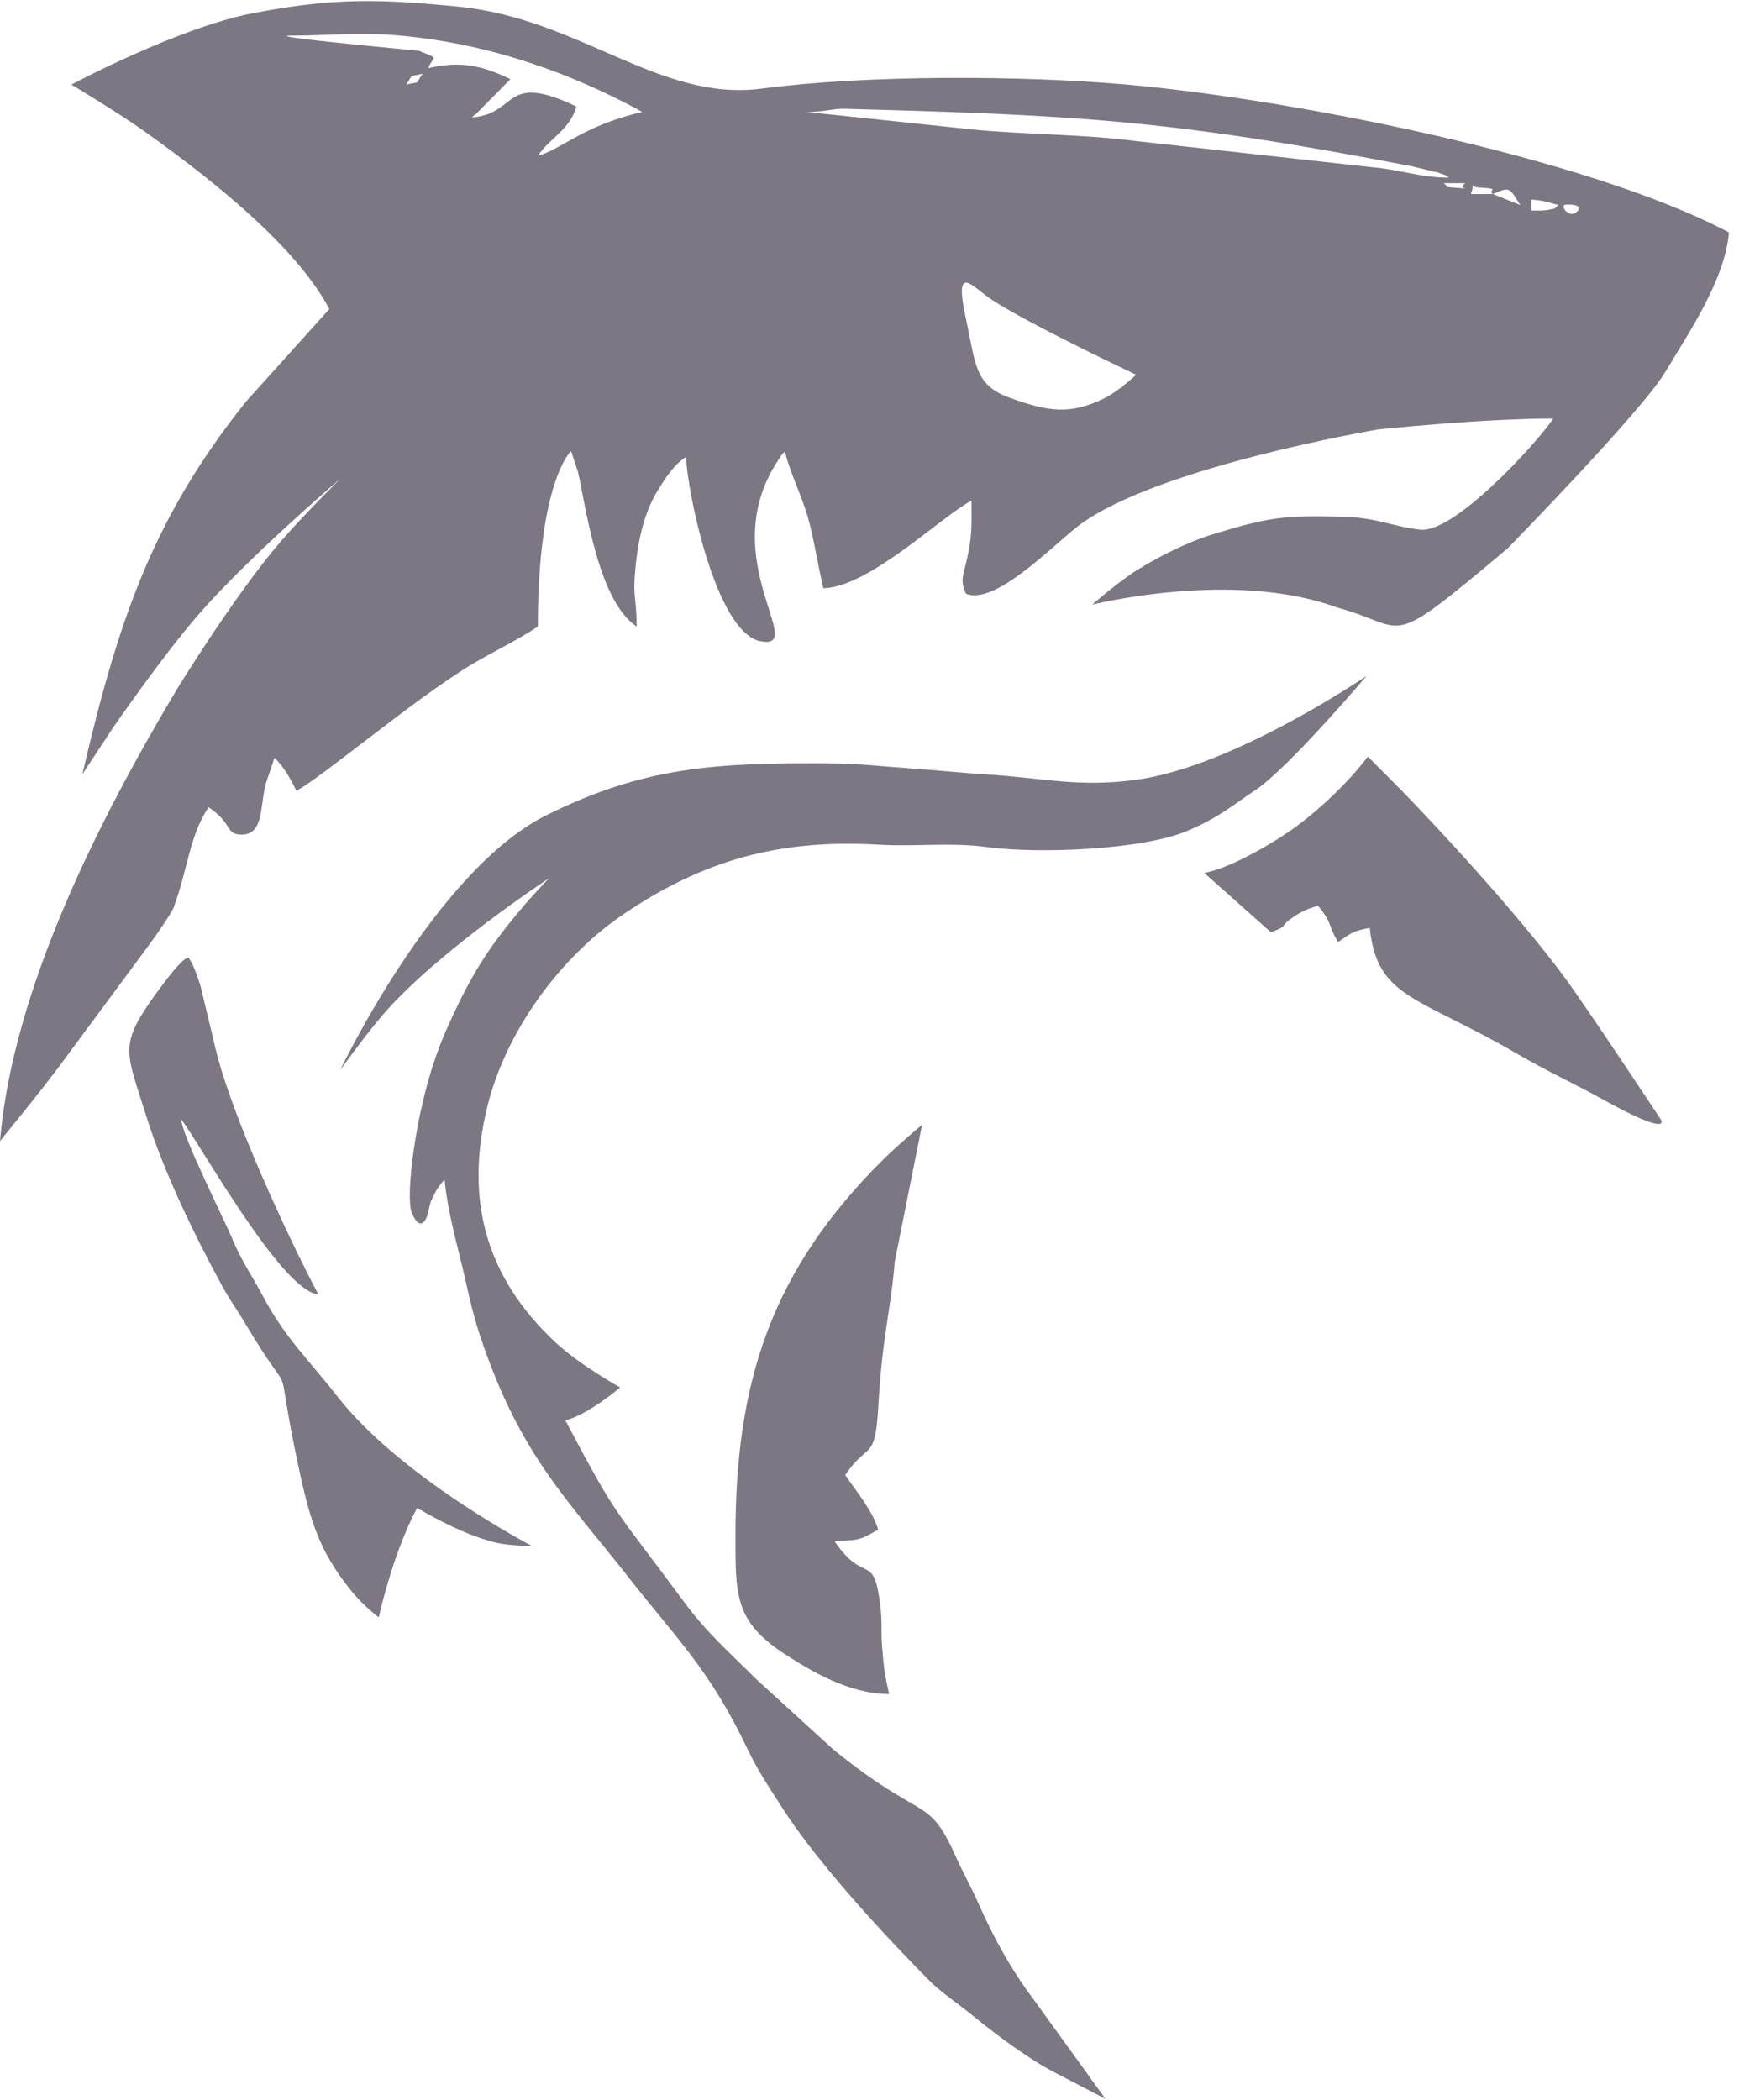 <svg width="53" height="64" viewBox="0 0 53 64" fill="none" xmlns="http://www.w3.org/2000/svg">
<path fill-rule="evenodd" clip-rule="evenodd" d="M34.627 11.421C34.627 11.421 34.087 11.928 33.668 12.133C32.645 12.633 31.989 12.569 30.752 12.115C29.69 11.725 29.737 11.078 29.442 9.732C29.053 7.956 29.624 8.735 30.221 9.13C31.368 9.887 34.627 11.421 34.627 11.421ZM47.674 6.249C47.707 6.216 48.376 6.215 48.024 6.482C47.846 6.617 47.577 6.347 47.674 6.249ZM46.671 6.082C47.122 6.12 47.126 6.16 47.507 6.249C47.327 6.363 47.504 6.344 47.158 6.401C47.006 6.426 46.826 6.416 46.671 6.416V6.082ZM45.5 5.915C46.061 5.656 46.015 5.77 46.336 6.249L45.5 5.915ZM45.5 5.915H44.831C44.98 5.465 44.741 5.701 45.087 5.717C45.79 5.751 45.315 5.787 45.5 5.915ZM43.994 5.582H44.663C44.35 5.78 45.037 5.769 44.329 5.719C43.972 5.694 44.179 5.699 43.994 5.582ZM44.161 5.415C43.288 5.415 42.609 5.157 41.806 5.095L34.58 4.294C32.956 4.084 31.117 4.101 29.582 3.94L24.59 3.413C25.119 3.413 25.389 3.306 25.739 3.316C32.971 3.508 35.783 3.674 43.008 5.063L43.818 5.257C44.191 5.391 43.974 5.296 44.161 5.415ZM12.88 2.245C12.63 2.604 12.856 2.465 12.379 2.579C12.636 2.21 12.406 2.371 12.88 2.245ZM16.393 4.747C16.76 4.201 17.375 3.952 17.564 3.246C15.324 2.174 15.816 3.461 14.386 3.58C14.416 3.554 14.464 3.476 14.478 3.504L15.557 2.412C14.727 2.015 14.071 1.84 13.048 2.078C13.212 1.682 13.423 1.815 12.763 1.546C12.763 1.546 7.773 1.085 8.909 1.085C10.045 1.085 10.922 0.968 12.204 1.085C15.116 1.351 17.546 2.332 19.358 3.292L19.572 3.413C17.741 3.838 17.127 4.552 16.393 4.747ZM10.371 14.591C10.371 14.591 9.244 15.707 8.58 16.475C7.17 18.104 5.406 20.984 5.406 20.984C3.048 24.928 0.387 30.142 0 34.779C0.627 33.995 1.004 33.557 1.773 32.543L4.401 28.991C4.401 28.991 4.979 28.229 5.278 27.696C5.732 26.486 5.769 25.476 6.357 24.602C7.12 25.112 6.85 25.43 7.36 25.436C8.099 25.445 7.895 24.413 8.152 23.722C8.241 23.482 8.364 23.1 8.364 23.1C8.364 23.1 8.649 23.303 9.033 24.101C9.818 23.687 12.647 21.288 14.374 20.252C15.03 19.858 15.755 19.522 16.393 19.096C16.393 14.666 17.397 13.757 17.397 13.757C17.397 13.757 17.441 13.811 17.448 13.873L17.613 14.376C17.856 15.407 18.209 18.297 19.404 19.096C19.404 18.374 19.308 18.177 19.338 17.678C19.4 16.676 19.582 15.685 20.065 14.917C20.312 14.524 20.529 14.178 20.91 13.924C20.931 14.894 21.802 19.269 23.173 19.542C24.66 19.838 21.759 17.007 23.705 14.043C23.903 13.742 23.777 13.922 23.921 13.757C24.064 14.37 24.411 15.05 24.613 15.736C24.796 16.355 24.932 17.245 25.092 17.928C26.485 17.897 28.672 15.752 29.608 15.258C29.608 15.912 29.632 16.236 29.513 16.84C29.373 17.544 29.236 17.652 29.441 18.095C30.337 18.464 32.102 16.604 32.879 16.017C35.242 14.233 41.988 13.09 41.988 13.09C41.988 13.09 45.137 12.756 47.34 12.756C46.819 13.531 44.315 16.266 43.281 16.143C42.417 16.041 41.967 15.781 40.989 15.752C39.099 15.696 38.647 15.77 36.952 16.287C36.224 16.509 35.342 16.95 34.694 17.35C34.065 17.739 33.288 18.428 33.288 18.428C33.288 18.428 37.58 17.35 40.734 18.51C43.005 19.124 42.138 19.91 45.952 16.711C45.952 16.711 50.034 12.54 50.759 11.328C51.484 10.115 52.573 8.521 52.693 7.083C48.305 4.768 39.275 3.007 34.297 2.574C31.132 2.299 26.449 2.275 23.207 2.701C20.107 3.108 17.666 0.573 13.99 0.205C11.529 -0.041 10.12 -0.065 7.691 0.406C5.417 0.847 2.175 2.579 2.175 2.579C2.175 2.579 3.57 3.41 4.417 4.013C6.898 5.78 9.107 7.667 10.037 9.419L7.504 12.232C4.621 15.828 3.587 18.988 2.509 23.6L3.451 22.169C3.451 22.169 4.931 20.023 6.022 18.762C7.56 16.982 10.371 14.591 10.371 14.591Z" fill="#7C7783"/>
<path d="M25.259 23.267C21.838 23.243 19.632 23.36 16.644 24.851C13.26 26.54 10.371 32.61 10.371 32.61C10.371 32.61 11.133 31.546 11.681 30.913C13.349 28.986 16.728 26.77 16.728 26.77C16.728 26.77 16.229 27.291 15.931 27.644C14.926 28.835 14.434 29.59 13.778 31.002C13.567 31.455 13.457 31.713 13.29 32.184C12.658 33.958 12.356 36.459 12.546 36.948C12.736 37.436 12.95 37.365 13.048 36.948C13.145 36.53 13.124 36.632 13.213 36.446C13.315 36.234 13.383 36.138 13.55 35.947C13.612 36.697 13.864 37.698 14.019 38.315C14.244 39.207 14.343 39.844 14.63 40.708C15.837 44.331 17.257 45.651 19.141 48.055C20.615 49.935 21.627 50.884 22.769 53.279C23.069 53.909 23.394 54.408 23.833 55.084L23.887 55.167C25.373 57.456 28.436 60.474 28.436 60.474C28.513 60.538 28.55 60.574 28.707 60.703C29.052 60.986 29.224 61.089 29.556 61.358C30.17 61.856 30.644 62.223 31.278 62.644C31.616 62.867 31.8 62.984 32.23 63.208C32.757 63.481 33.69 63.967 33.69 63.967L31.494 60.927C30.856 60.083 30.306 59.105 29.845 58.067C29.587 57.487 29.349 57.071 29.139 56.602C28.282 54.682 28.182 55.577 25.401 53.323L23.043 51.171C22.239 50.369 21.546 49.767 20.862 48.841C18.618 45.806 18.86 46.361 17.23 43.288C17.908 43.13 18.902 42.287 18.902 42.287C18.902 42.287 17.669 41.603 16.932 40.915C14.797 38.921 14.163 36.562 14.849 33.743C15.414 31.418 17.085 29.161 18.997 27.866C21.42 26.225 23.731 25.565 26.788 25.744C27.869 25.808 28.998 25.669 30.064 25.815C31.637 26.03 34.815 25.904 36.186 25.323C37.135 24.921 37.503 24.589 38.275 24.07C39.291 23.386 41.652 20.597 41.652 20.597C41.652 20.597 37.605 23.37 34.616 23.768C32.869 24 31.864 23.718 30.106 23.605C29.197 23.546 28.689 23.485 27.781 23.421C26.797 23.352 26.246 23.274 25.259 23.267Z" fill="#7C7783"/>
<path fill-rule="evenodd" clip-rule="evenodd" d="M22.415 46.791C22.415 48.635 22.39 49.426 23.949 50.433C24.726 50.935 25.889 51.63 27.099 51.63C26.974 51.093 26.938 50.884 26.883 50.175C26.844 49.669 26.894 49.452 26.826 48.909C26.622 47.265 26.351 48.335 25.426 46.958C26.24 46.958 26.243 46.9 26.765 46.624C26.614 46.064 26.071 45.418 25.761 44.956C26.474 43.894 26.674 44.593 26.773 42.796C26.888 40.719 27.162 39.863 27.269 38.452L28.103 34.278C28.103 34.278 27.383 34.881 26.955 35.303C23.518 38.694 22.415 42.088 22.415 46.791Z" fill="#7C7783"/>
<path fill-rule="evenodd" clip-rule="evenodd" d="M36.702 26.605L38.734 28.414C39.298 28.201 38.983 28.254 39.346 27.999C39.647 27.787 39.777 27.732 40.165 27.599C40.638 28.17 40.44 28.152 40.782 28.711C41.15 28.467 41.186 28.383 41.747 28.279C41.964 30.435 43.233 30.365 46.239 32.118C47.161 32.655 47.961 33.015 48.9 33.535C50.951 34.67 50.622 34.126 50.622 34.126C50.622 34.126 48.335 30.668 47.687 29.792C45.812 27.258 42.67 24.044 42.67 24.044L41.688 23.058C41.688 23.058 40.943 24.098 39.575 25.138C38.991 25.581 37.576 26.444 36.702 26.605Z" fill="#7C7783"/>
<path fill-rule="evenodd" clip-rule="evenodd" d="M5.52 34.111C6.105 34.871 8.587 39.358 9.702 39.45C8.778 37.708 7.089 34.059 6.59 32.044L6.105 30.025C5.859 29.275 5.772 29.239 5.772 29.239C5.772 29.239 5.782 28.886 4.871 30.124C3.59 31.868 3.818 31.963 4.455 34.006C4.975 35.678 5.923 37.643 6.775 39.2C7.027 39.661 7.205 39.882 7.475 40.337C9.087 43.045 8.322 40.946 9.015 44.307C9.415 46.248 9.673 47.22 10.728 48.512C11.078 48.941 11.542 49.294 11.542 49.294C11.816 48.123 12.21 46.906 12.713 45.957C12.713 45.957 14.224 46.881 15.312 47.053C15.666 47.109 16.226 47.125 16.226 47.125C16.226 47.125 12.211 45.036 10.274 42.55C9.411 41.442 8.679 40.77 8 39.48C7.694 38.9 7.363 38.444 7.071 37.737C6.842 37.18 5.566 34.658 5.52 34.111Z" fill="#7C7783"/>
</svg>
